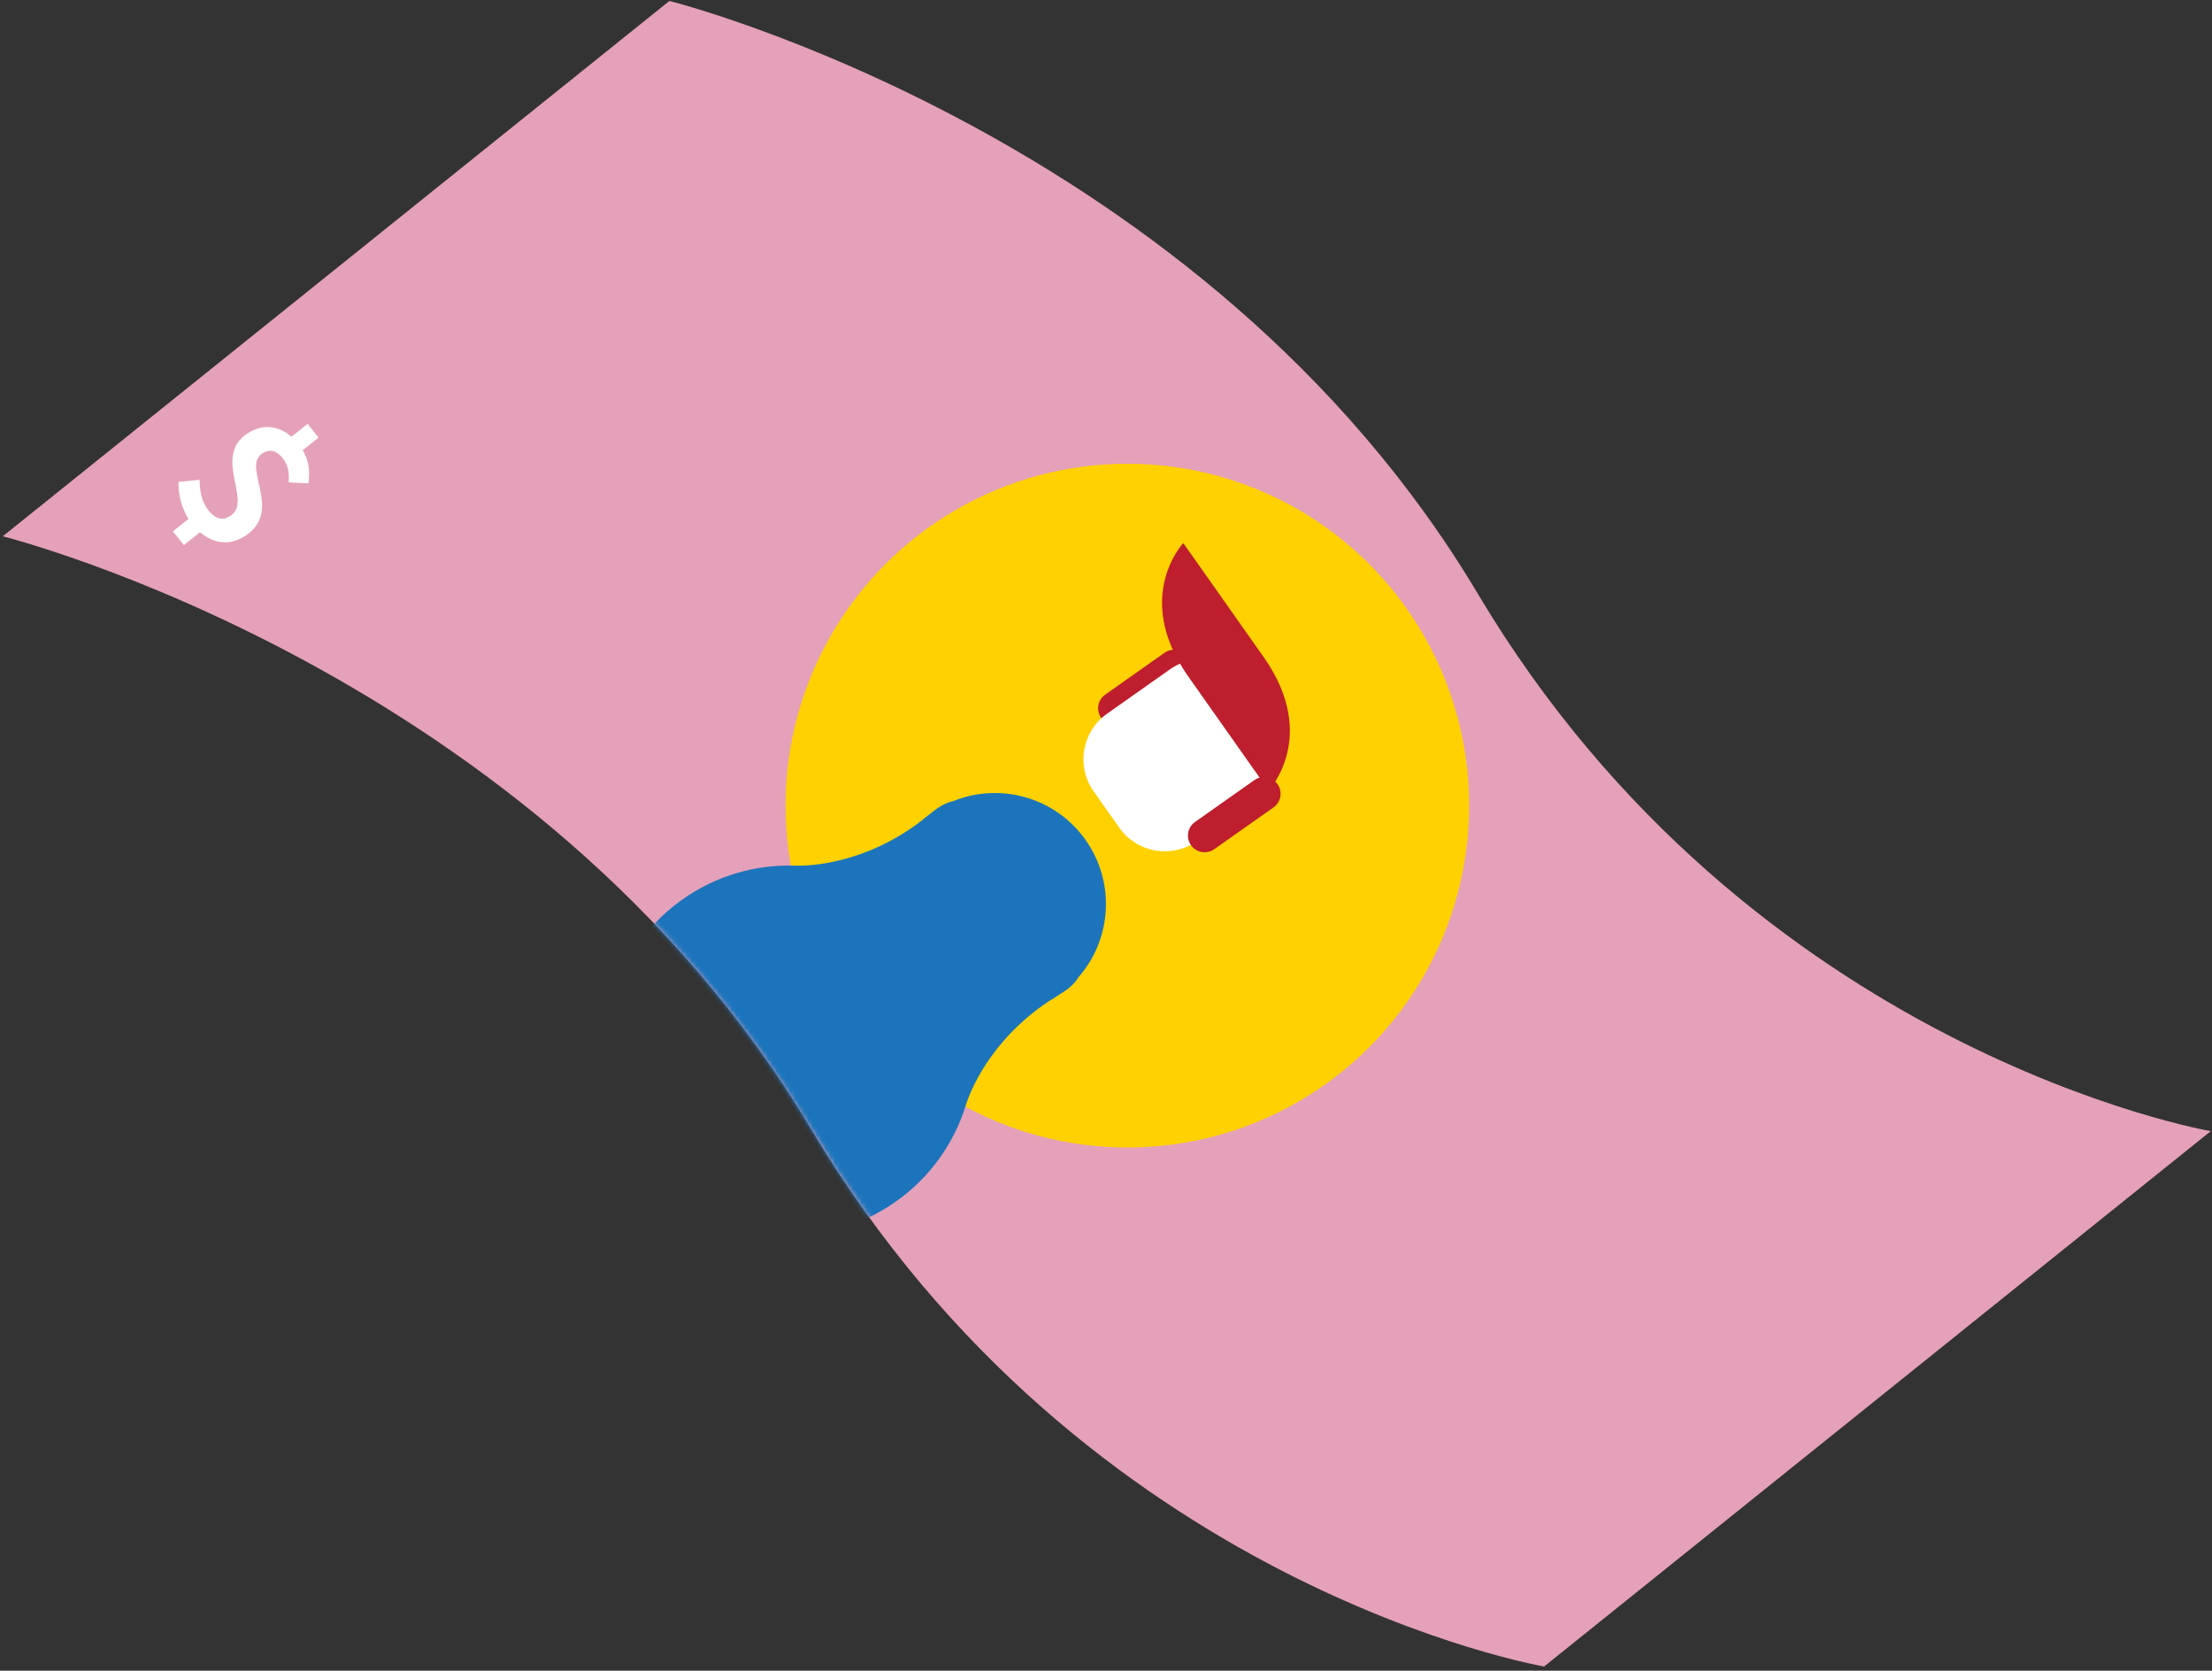 <?xml version="1.0" encoding="UTF-8" standalone="no"?>
<svg width="494px" height="373px" viewBox="0 0 494 373" version="1.1" xmlns="http://www.w3.org/2000/svg" xmlns:xlink="http://www.w3.org/1999/xlink" xmlns:sketch="http://www.bohemiancoding.com/sketch/ns">
    <rect x="0" y="0" width="494" height="373" fill="#333333" stroke="none"/>
    <!-- Generator: Sketch 3.3.2 (12043) - http://www.bohemiancoding.com/sketch -->
    <title>cash003</title>
    <desc>Created with Sketch.</desc>
    <defs>
        <path id="path-1" d="M344.845,372.062 C344.845,372.062 242.192,354.515 181.136,252.06 C120.081,149.605 0.614,119.735 0.614,119.735 L149.496,0.21 C149.496,0.21 268.963,30.082 330.019,132.537 C391.074,234.992 493.728,252.539 493.728,252.539 L344.845,372.062 L344.845,372.062 Z"></path>
    </defs>
    <g id="Page-1" stroke="none" stroke-width="1" fill="none" fill-rule="evenodd" sketch:type="MSPage">
        <g id="cash003" sketch:type="MSLayerGroup">
            <g id="Shape">
                <mask id="mask-2" sketch:name="Mask" fill="white">
                    <use xlink:href="#path-1"></use>
                </mask>
                <use id="Mask" fill="#E5A1B9" sketch:type="MSShapeGroup" xlink:href="#path-1"></use>
                <circle id="Oval" fill="#FFD100" sketch:type="MSShapeGroup" mask="url(#mask-2)" cx="251.767" cy="179.864" r="76.329"></circle>
                <path d="M177.992,193.272 C177.858,193.267 177.723,193.263 177.589,193.258 L177.587,193.257 C168.859,192.968 159.968,195.43 152.302,200.884 C133.716,214.107 129.369,239.892 142.593,258.476 C155.816,277.061 181.601,281.408 200.185,268.185 C207.851,262.73 213.092,255.139 215.679,246.798 L215.679,246.798 L215.681,246.797 C215.72,246.667 215.76,246.539 215.799,246.412 C216.53,244.149 220.869,232.41 234.296,223.492 C235.069,223.059 235.827,222.582 236.566,222.056 C238.757,220.756 240.127,219.45 240.865,218.164 C248.256,209.718 249.186,197.014 242.395,187.469 C235.605,177.926 223.298,174.639 212.896,178.853 C211.44,179.128 209.757,179.995 207.81,181.638 C207.072,182.163 206.372,182.723 205.71,183.311 C192.881,193.071 180.369,193.321 177.992,193.272 L177.992,193.272 Z" fill="#1C75BC" sketch:type="MSShapeGroup" mask="url(#mask-2)"></path>
            </g>
            <g id="Group" transform="translate(241, 121)" sketch:type="MSShapeGroup">
                <g id="Shape">
                    <path d="M10.111,40.164 C8.433,41.349 6.111,40.947 4.926,39.268 L4.926,39.268 C3.741,37.588 4.143,35.267 5.822,34.083 L19.062,24.742 C20.743,23.558 23.063,23.958 24.248,25.638 L24.248,25.638 C25.431,27.317 25.032,29.638 23.352,30.822 L10.111,40.164 L10.111,40.164 Z" fill="#BE1E2D"></path>
                    <path d="M26.271,66.794 C20.671,70.745 12.929,69.407 8.98,63.809 L3.226,55.652 C-0.724,50.053 0.614,42.311 6.212,38.362 L20.257,28.454 C25.856,24.504 33.598,25.843 37.547,31.442 L43.302,39.597 C47.251,45.196 45.913,52.938 40.314,56.888 L26.271,66.794 L26.271,66.794 Z" fill="#FFFFFF"></path>
                    <path d="M41.345,25.889 L23.26,0.251 C23.26,0.251 11.969,12.199 24.233,29.835 L42.319,55.473 C42.318,55.473 53.61,43.525 41.345,25.889 L41.345,25.889 Z" fill="#BE1E2D"></path>
                    <path d="M30.17,68.598 C28.49,69.783 26.168,69.381 24.985,67.702 L24.985,67.702 C23.8,66.023 24.201,63.702 25.88,62.517 L39.121,53.176 C40.802,51.992 43.121,52.393 44.308,54.072 L44.308,54.072 C45.491,55.751 45.091,58.072 43.412,59.257 L30.17,68.598 L30.17,68.598 Z" fill="#BE1E2D"></path>
                </g>
            </g>
            <path d="M64.458,107.703 C64.623,105.494 64.382,103.856 63.121,102.277 C61.661,100.447 59.977,100.117 58.273,101.478 C54.428,104.544 62.539,113.499 55.593,119.04 C52.215,121.736 48.195,121.848 44.667,118.827 L41.072,121.696 L38.623,118.628 L42.096,115.858 C40.66,113.552 39.717,110.398 39.894,107.567 L44.571,107.133 C44.6,109.903 45.134,112.163 46.545,113.93 C48.276,116.101 50.029,116.326 51.797,114.915 C55.981,111.576 48.09,102.45 54.568,97.279 C57.949,94.583 61.879,94.742 65.097,97.503 L68.694,94.634 L71.142,97.702 L67.608,100.522 C69.079,103.001 69.225,105.474 68.893,107.919 L64.458,107.703 L64.458,107.703 Z" id="Shape" fill="#FFFFFF" sketch:type="MSShapeGroup"></path>
        </g>
    </g>
</svg>